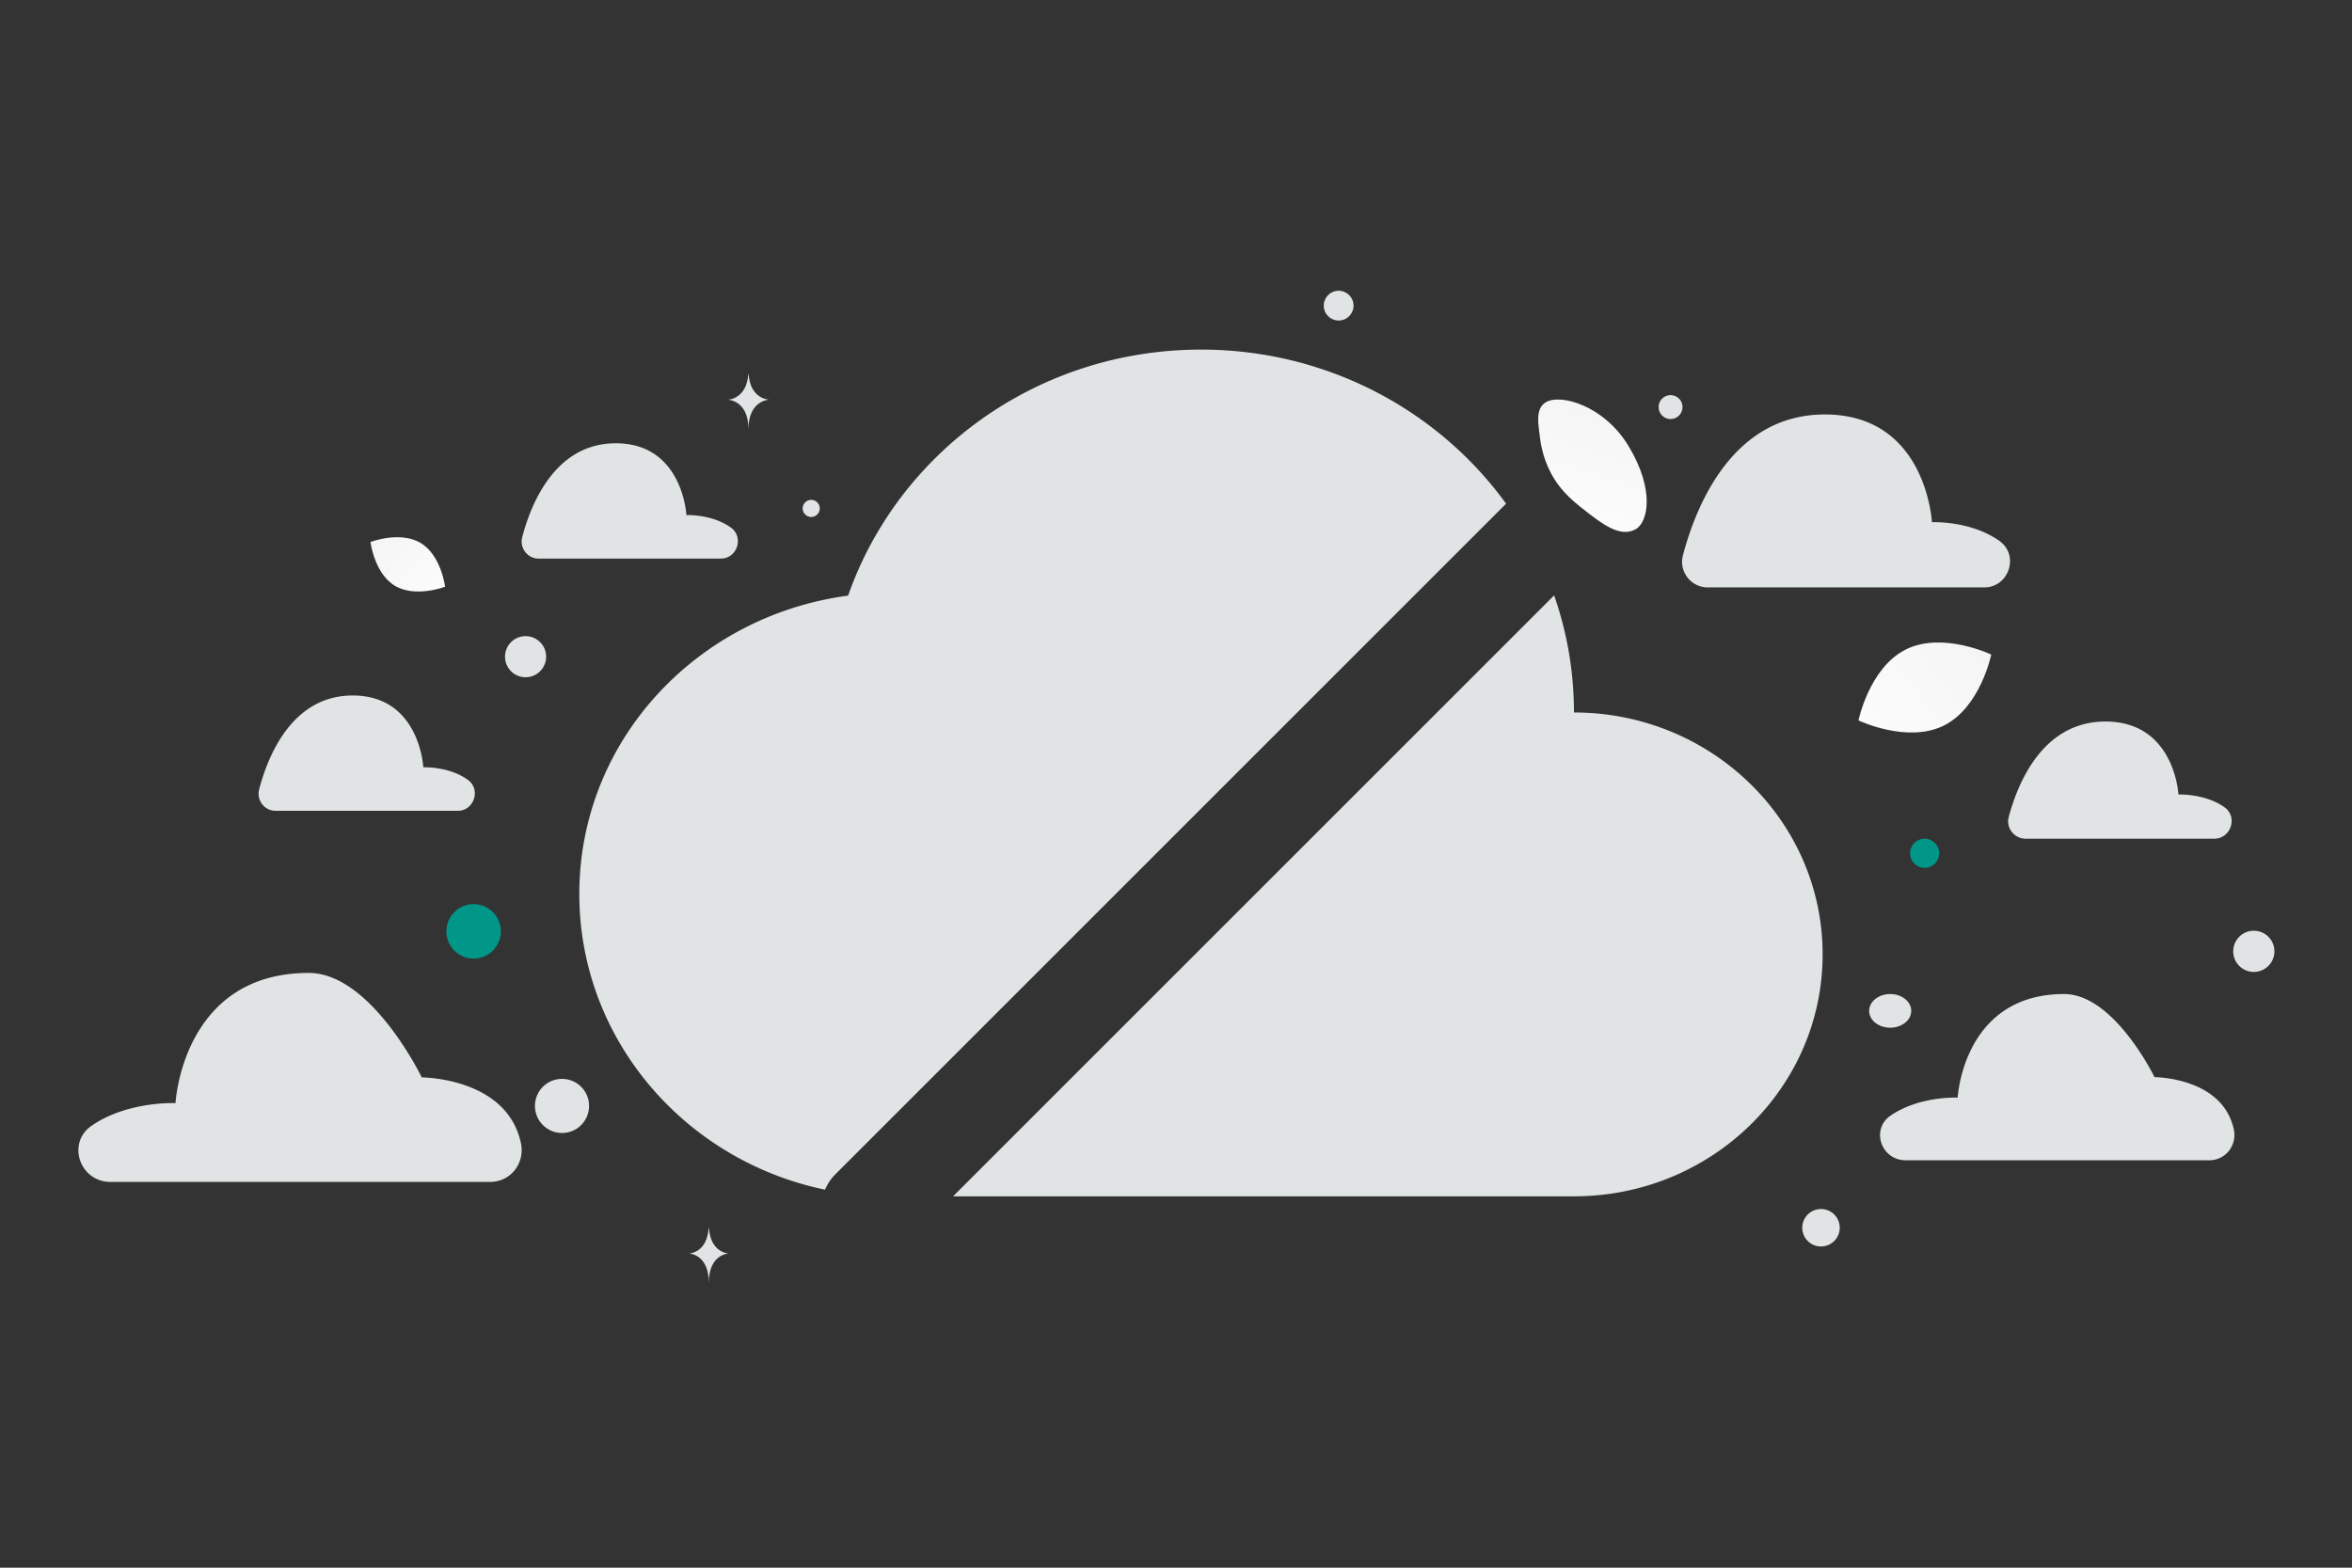 <svg width="900" height="600" viewBox="0 0 900 600" fill="none" xmlns="http://www.w3.org/2000/svg"><rect x="0" y="0" width="900" height="600" fill="#333333" stroke="none"/><path fill="transparent" d="M0 0h900v600H0z"/><path d="M625.862 202.563c-4.767 2.592-10.029.048-17.425-5.67-5.561-4.302-10.683-8.146-14.573-15.104-2.724-4.869-4.082-9.991-4.609-14.467-.571-4.849-1.884-10.8 2.187-13.327 5.593-3.472 22.363 1.195 31.726 16.72 10.284 17.057 7.354 29.315 2.694 31.848z" fill="url(#a)"/><path d="M743.797 277.703c-14.024 6.957-32.637-1.988-32.637-1.988s4.137-20.22 18.168-27.167c14.024-6.957 32.63 1.978 32.63 1.978s-4.137 20.22-18.161 27.177z" fill="url(#b)"/><path d="M151.122 224.197c7.885 4.725 19.197.357 19.197.357s-1.48-12.028-9.369-16.748c-7.884-4.725-19.191-.363-19.191-.363s1.479 12.029 9.363 16.754z" fill="url(#c)"/><circle cx="181.232" cy="356.46" r="10.43" transform="rotate(180 181.232 356.46)" fill="#009688"/><circle cx="587.449" cy="431.464" r="20.009" transform="rotate(180 587.449 431.464)" fill="#009688"/><circle cx="349.023" cy="210.959" r="10.494" transform="rotate(180 349.023 210.959)" fill="#009688"/><circle r="11.951" transform="matrix(-1 0 0 1 255.954 398.661)" fill="#009688"/><circle r="5.577" transform="matrix(-1 0 0 1 736.459 326.576)" fill="#009688"/><circle r="7.171" transform="matrix(-1 0 0 1 696.809 469.894)" fill="#E1E4E5"/><circle r="10.358" transform="matrix(-1 0 0 1 215.052 423.273)" fill="#E1E4E5"/><circle r="7.883" transform="matrix(-1 0 0 1 862.43 364.102)" fill="#E1E4E5"/><circle r="4.581" transform="matrix(-1 0 0 1 639.249 155.808)" fill="#E1E4E5"/><circle r="7.87" transform="scale(1 -1) rotate(-75 -63.218 -256.716)" fill="#E1E4E5"/><circle r="3.276" transform="matrix(-1 0 0 1 310.415 194.585)" fill="#E1E4E5"/><ellipse rx="8.054" ry="6.443" transform="matrix(-1 0 0 1 723.291 386.891)" fill="#E1E4E5"/><circle r="5.697" transform="scale(1 -1) rotate(-75 179.895 -392.27)" fill="#E1E4E5"/><path d="M286.345 143.211h.115c.679 9.626 7.838 9.774 7.838 9.774s-7.894.154-7.894 11.277c0-11.123-7.895-11.277-7.895-11.277s7.156-.148 7.836-9.774zm-15.166 326.794h.11c.652 9.598 7.526 9.745 7.526 9.745s-7.58.154-7.58 11.244c0-11.09-7.579-11.244-7.579-11.244s6.871-.147 7.523-9.745z" fill="#E1E4E5"/><path fill-rule="evenodd" clip-rule="evenodd" d="M221.68 342.129c0-58.563 44.84-106.455 102.858-114.163 19.149-54.744 72.291-94.164 135.019-94.164 48.261 0 90.923 23.303 116.754 58.977l-.279.273-256.301 256.302a18.846 18.846 0 0 0-4.034 5.966c-53.717-11.149-94.017-57.599-94.017-113.191zm143.024 115.737h237.579c52.547 0 95.15-41.457 95.15-92.59 0-51.132-42.603-92.589-95.15-92.589 0-15.68-2.67-30.752-7.59-44.809L364.704 457.866zM105.416 310.314h69.771c6.238 0 8.925-8.216 3.821-11.86a16.884 16.884 0 0 0-.216-.155c-7.268-5.081-16.807-4.619-16.807-4.619s-1.361-27.494-27.025-27.494c-23.203 0-32.456 23.165-35.793 35.928-1.084 4.146 2.031 8.2 6.249 8.2zm100.667-96.53h69.77c6.239 0 8.926-8.215 3.822-11.859a7.843 7.843 0 0 0-.217-.155c-7.268-5.081-16.806-4.62-16.806-4.62s-1.362-27.494-27.026-27.494c-23.203 0-32.455 23.166-35.793 35.929-1.084 4.146 2.032 8.199 6.25 8.199zm447.377 11.032h105.819c9.461 0 13.537-12.323 5.795-17.789a14.972 14.972 0 0 0-.328-.233c-11.023-7.621-25.49-6.929-25.49-6.929s-2.065-41.24-40.988-41.24c-35.191 0-49.225 34.747-54.286 53.892-1.645 6.219 3.081 12.299 9.478 12.299zm121.653 96.182h72.119c6.448 0 9.226-8.349 3.95-12.053a11.277 11.277 0 0 0-.224-.157c-7.513-5.164-17.372-4.695-17.372-4.695s-1.407-27.943-27.935-27.943c-23.984 0-33.548 23.544-36.998 36.515-1.12 4.214 2.1 8.333 6.46 8.333zM187.54 452.35H42.263c-11.761 0-16.834-14.891-7.206-21.498.134-.092.271-.186.408-.278 13.706-9.212 31.694-8.376 31.694-8.376s2.57-49.829 50.967-49.829c23.928 0 43.265 39.99 43.265 39.99s32.55 0 37.937 25.126c1.629 7.612-3.831 14.865-11.788 14.865zm657.803-8.28H729.212c-9.402 0-13.457-11.845-5.761-17.101l.326-.221c10.957-7.328 25.336-6.662 25.336-6.662s2.055-39.638 40.742-39.638c19.127 0 34.585 31.811 34.585 31.811s26.02 0 30.326 19.987c1.302 6.055-3.062 11.824-9.423 11.824z" fill="#E1E4E5"/><defs><linearGradient id="a" x1="594.399" y1="219.005" x2="630.984" y2="116.514" gradientUnits="userSpaceOnUse"><stop stop-color="#fff"/><stop offset="1" stop-color="#EEE"/></linearGradient><linearGradient id="b" x1="689.944" y1="299.403" x2="805.614" y2="207.907" gradientUnits="userSpaceOnUse"><stop stop-color="#fff"/><stop offset="1" stop-color="#EEE"/></linearGradient><linearGradient id="c" x1="181.633" y1="239.408" x2="118.192" y2="180.463" gradientUnits="userSpaceOnUse"><stop stop-color="#fff"/><stop offset="1" stop-color="#EEE"/></linearGradient></defs></svg>
